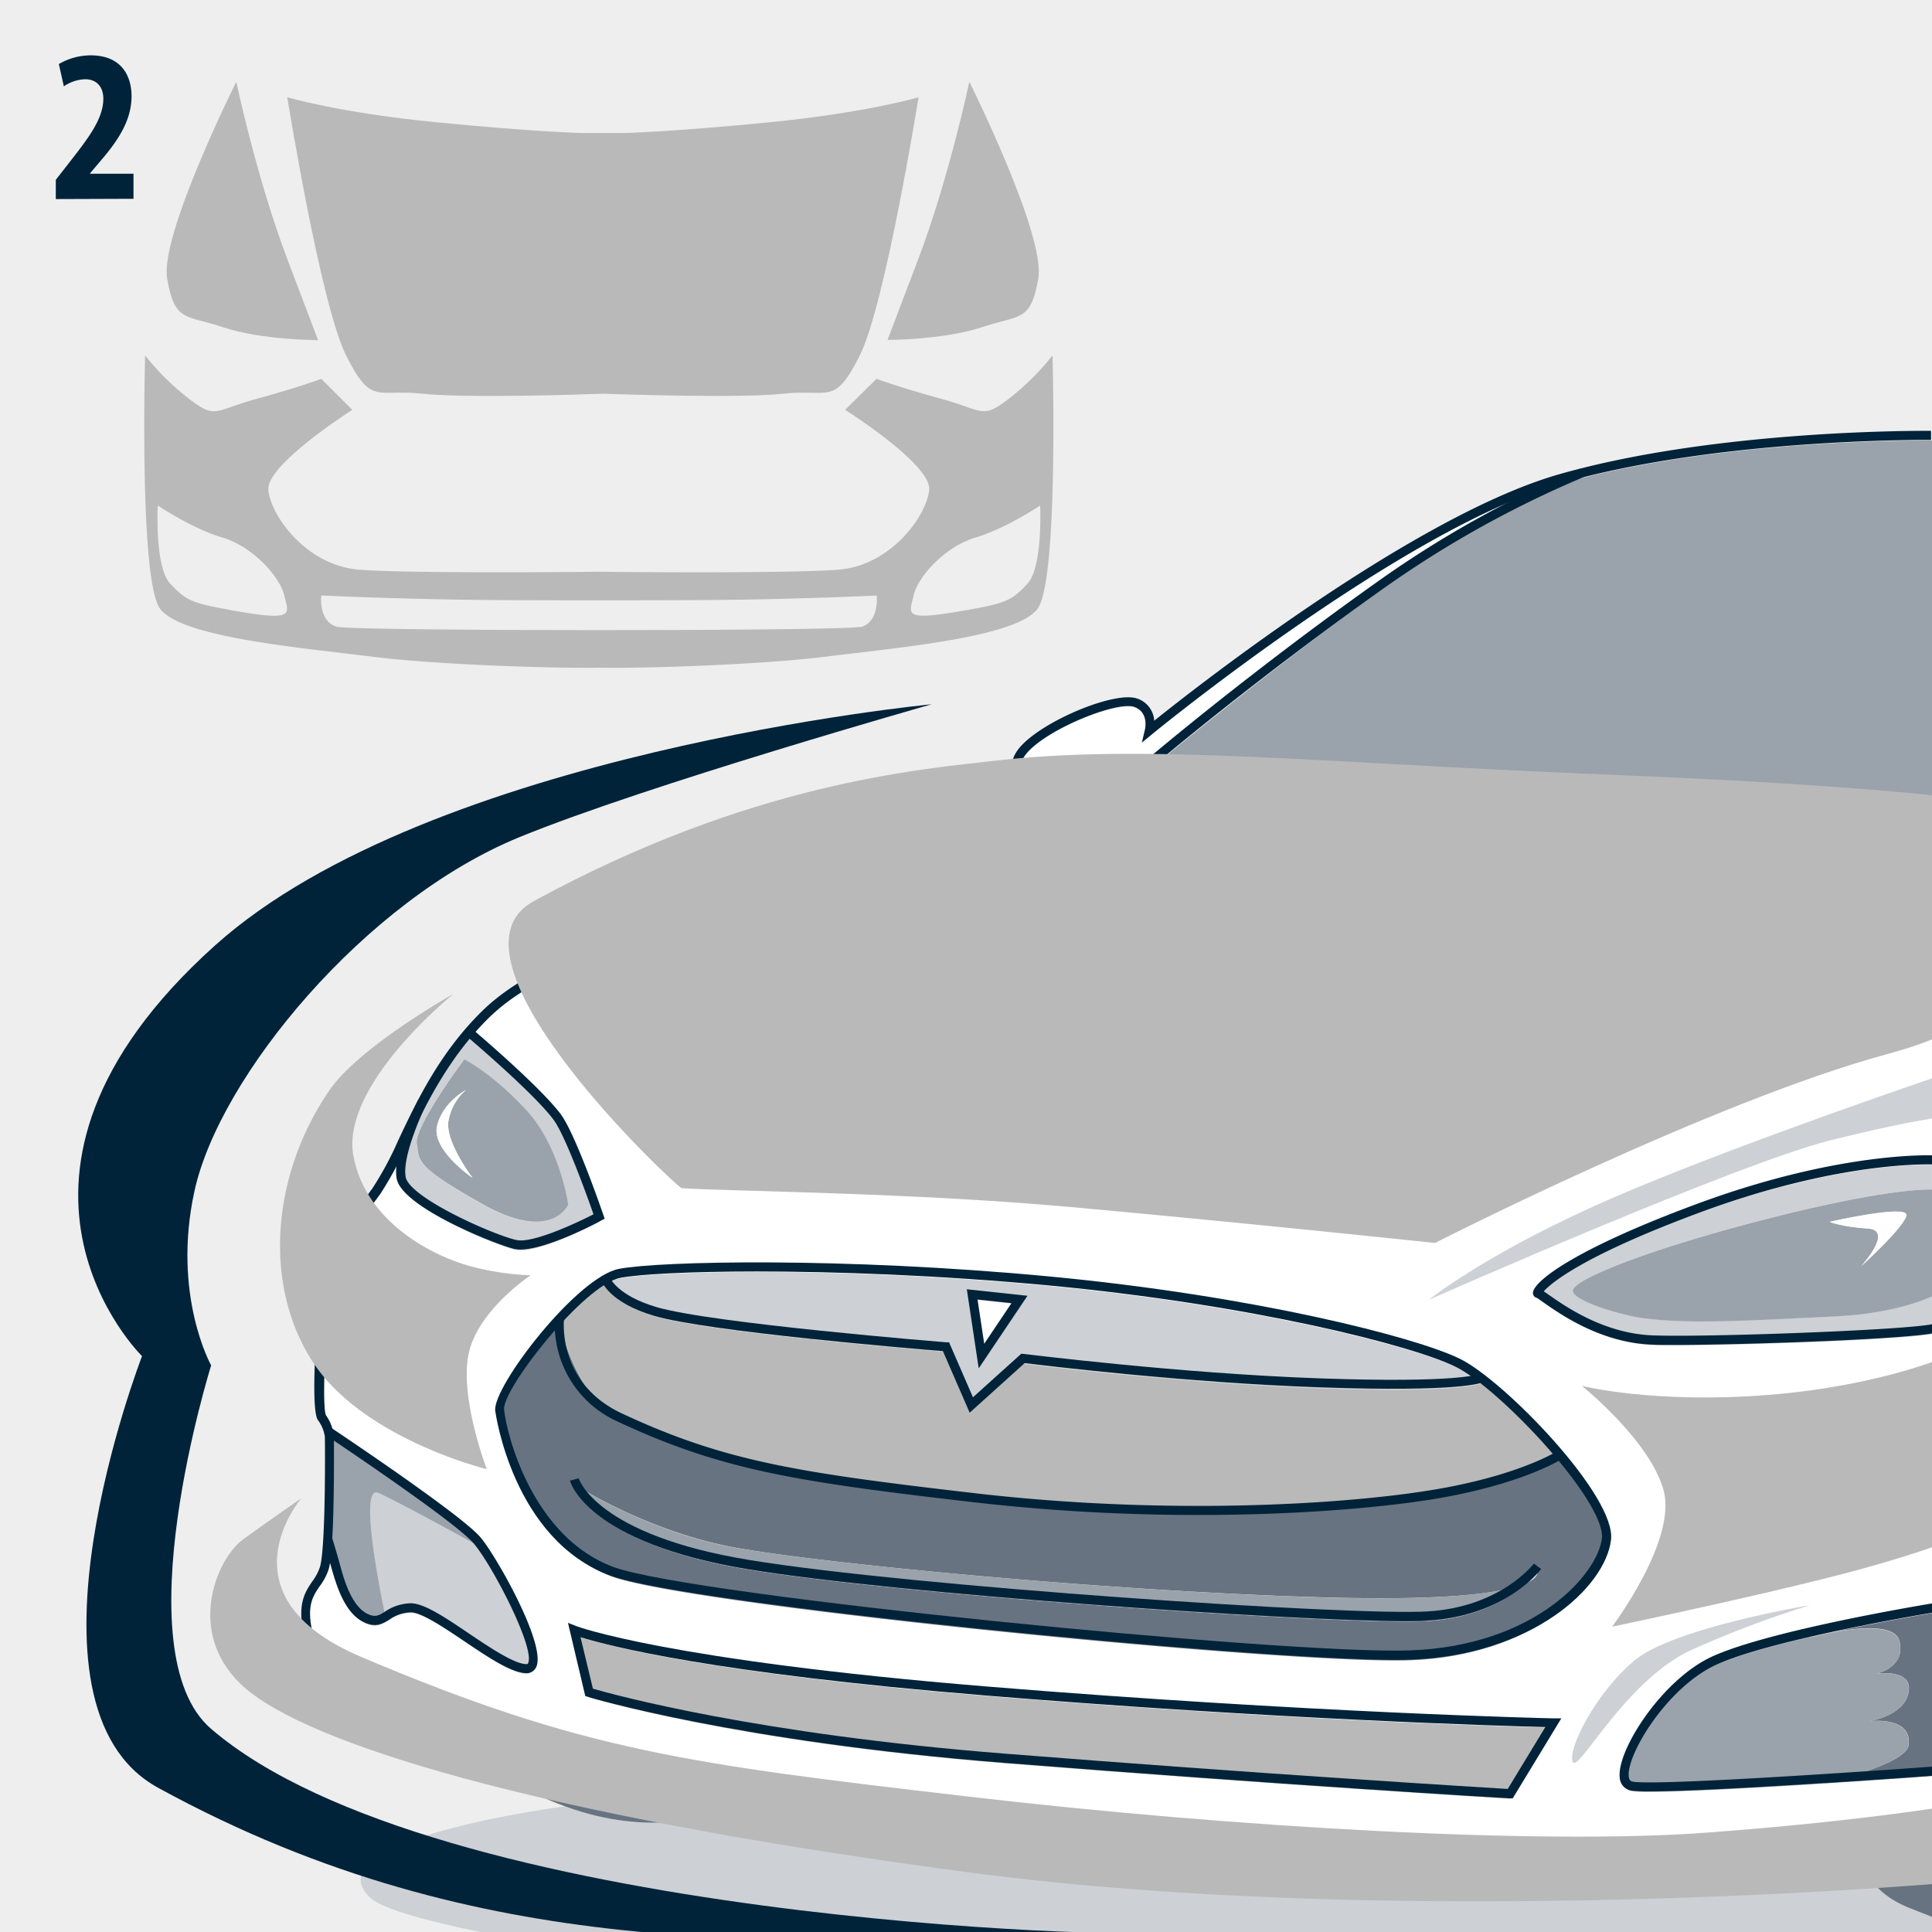 <svg xmlns="http://www.w3.org/2000/svg" xmlns:xlink="http://www.w3.org/1999/xlink" viewBox="0 0 425.2 425.2"><rect x="0" y="0" width="425.2" height="425.2" fill="#333333" stroke="none"/><defs><style>.cls-1{fill:none;}.cls-2{isolation:isolate;}.cls-3{clip-path:url(#clip-path);}.cls-4{fill:#cdd0d5;}.cls-5{clip-path:url(#clip-path-2);}.cls-6{fill:#eee;}.cls-7{fill:#687381;}.cls-8{fill:#fff;}.cls-9{fill:#9aa2ab;}.cls-10{fill:#b9b9b9;}.cls-11{fill:#002339;}.cls-12{mix-blend-mode:multiply;}.cls-13{clip-path:url(#clip-path-4);}.cls-14{clip-path:url(#clip-path-6);}.cls-15{clip-path:url(#clip-path-7);}.cls-16{clip-path:url(#clip-path-8);}</style><clipPath id="clip-path"><rect class="cls-1" x="-445.2" width="425.2" height="425.2"/></clipPath><clipPath id="clip-path-2"><rect class="cls-1" width="425.2" height="425.2"/></clipPath><clipPath id="clip-path-4"><rect class="cls-1" y="-452.08" width="425.2" height="425.2"/></clipPath><clipPath id="clip-path-6"><rect class="cls-1" x="-445.2" y="445.2" width="425.2" height="425.2"/></clipPath><clipPath id="clip-path-7"><rect class="cls-1" y="445.2" width="425.2" height="425.2"/></clipPath><clipPath id="clip-path-8"><rect class="cls-1" x="445.2" y="445.2" width="425.2" height="425.2"/></clipPath></defs><title>2</title><g class="cls-2"><g id="_1" data-name="1"><g class="cls-3"><path class="cls-4" d="M4.8,367.19c38,15.31-45.4,24.48-237.4,22-114.32-1.49-176.64-9.84-176.64-22s84.42-41.5,198.72-44.26C4.8,317.71-6.46,362.65,4.8,367.19Z"/></g></g><g id="_2" data-name="2"><g class="cls-5"><rect class="cls-6" width="425.2" height="425.2"/><g class="cls-5"><g id="_Группа_" data-name="&lt;Группа&gt;"><path class="cls-4" d="M425.2,421.88V451c-9.89.68-25.31,1.2-49.32,1.2-70.27,0-281.08-21.75-294.45-34.58s42.93-20.08,42.93-20.08c19,7,32.63,1.67,32.63,1.67s90.9,14.22,155.32,16.17S412.12,414,412.12,414s1.8,3.35,8,5.86Z"/><path class="cls-7" d="M425.2,407.31v14.57l-5.06-2c-6.21-2.51-8-5.86-8-5.86s-35.41,3.35-99.83,1.39S157,399.22,157,399.22s-13.66,5.3-32.63-1.67-23.27-16.31-23.27-16.31c9.5,2.8,21.46,5.89,36.37,9.61,49.08,12.27,143.61,17.85,196,18.4C371.28,409.66,407.77,408.17,425.2,407.31Z"/><path class="cls-8" d="M183.44,194.74a113.43,113.43,0,0,0-36.22,17.46c-17.29,12.83-7.06,19.34-7.06,19.34s7.62-14.69,19.33-23.24A128.53,128.53,0,0,1,183.44,194.74ZM314.55,286c1.38-.6,67.78-29.87,88.09-35,11-2.77,18.23-4.16,22.55-4.86v10.26c-4.17-.09-23.1.17-51.36,10.63-32.17,11.9-36.31,18.77-35.35,18.77s11.18,9.67,25.12,10.23c10.42.41,53.87-1,61.59-2.44V355c-2.79.47-11.89,2-21.73,4.15l-.13,0c-2.4.44-4.28.91-4.86,1.07l-.19,0c-8.18,1.89-16.22,4.07-21,6.27-12.83,5.86-24.26,26.49-18.13,27.61,3.46.62,24.33-.51,41.85-1.63,11.34-.74,21.28-1.44,24.2-1.66v16.41c-17.42.86-53.92,2.34-91.71,1.94-52.42-.56-147-6.13-196-18.4-14.91-3.73-26.87-6.82-36.37-9.61C79.33,374.84,70.44,370,68.31,362.41,65.24,351.53,70,351,71.37,346.23a35.66,35.66,0,0,0,.75-6.31s.93,3,2,6.87,3,9.11,6.69,10.6c1.87.75,2.94.18,4.21-.6A9.64,9.64,0,0,1,90.33,355c5.21-.18,19.52,13.21,25.46,13.38S109.3,345.12,105,340.1h0c-1.28-1.51-4.74-4.26-8.93-7.37-9.84-7.29-23.8-16.59-23.8-16.59a8,8,0,0,0-1.46-3.08c-1.39-1.67,0-28.72,2.23-34.86s4.18-7.25,9.76-14.95c3.09-4.27,5.84-11.48,10-19.37-.79,1.68-5.4,11.61-4.54,16.47.93,5.32,20.26,13.57,25.1,14.69s18.4-6.13,18.4-6.13-6.06-17.68-9.26-21.94c-4.6-6.13-19.41-18.65-19.41-18.65,1.06-1.24,2.19-2.47,3.38-3.66,13.66-13.66,39.32-18.4,72.22-29.84s56.33-19,56.33-19h-3.9c-3.9,0-10.88-4.46-5.58-10s20.08-11.43,24.26-10,3.07,6.13,3.07,6.13,55.21-45.45,90.63-55.49q1.2-.35,2.44-.67a160.91,160.91,0,0,0-27.54,14.05c-29.62,19.45-74.17,56.14-76.77,59.48s103.73,8.92,145.74,9.3c19.13.17,30.78.18,37.8.16v48.58c-11,3.75-46.11,15.93-69.4,25.92C328.63,274.92,315.22,285.45,314.55,286Zm58,77a221.09,221.09,0,0,1,25.75-9.67s-30,4.93-38.58,12.14S345,384.9,346.13,387.69,357.84,369.47,372.53,363Zm-19-23.06c.5-4.08-4.12-11.38-10.23-18.6A120.86,120.86,0,0,0,326,304.44a32.4,32.4,0,0,0-5.16-3.38c-9.48-4.65-44.81-13.75-90.17-18s-85.51-3.35-94.25-1.67a10.82,10.82,0,0,0-3.15,1.26c-3.07,1.74-6.7,5-10.16,8.71-7.06,7.57-13.44,17.14-13.14,20.14.5,5,6,28.63,24.77,35.51,17.49,6.4,148.35,19.33,175.5,18.4S352.45,349,353.57,339.91Zm-21.19,56,9.48-15.62s-53-1.12-124.64-7S126.4,359.9,126.4,359.9l3.26,13.66s31.79,9.76,91.46,14.5S332.37,395.87,332.37,395.87Z"/><path class="cls-7" d="M425.2,355v35.88c-2.92.22-12.86.93-24.2,1.66h0s18.52-4.06,19.06-8.49c.75-6.11-7.56-5.38-8.8-5.23,1.15-.19,8.22-1.54,8.85-6.76.55-4.58-6.35-3.83-7.07-3.74.69-.17,6.35-1.64,5-7.14-.91-3.81-9-3-14.6-2C413.31,357.05,422.41,355.49,425.2,355Z"/><path class="cls-4" d="M425.2,285.33v8.27C417.48,295,374,296.45,363.6,296c-13.94-.56-24.17-10.23-25.12-10.23s3.18-6.87,35.35-18.77c28.26-10.46,47.19-10.72,51.36-10.63v5.38c-2.71,0-12.14.38-34.45,6-27.33,6.87-45,13.94-44.62,16.35s11.47,5.47,15.62,6c10.43,1.33,22.61.52,42-.41C414.08,289.23,421,287.15,425.2,285.33Z"/><path class="cls-9" d="M409.56,278.73c.57-.52,9.83-9,10-11.32s-16.92,1.49-16.92,1.49,2.6,1.12,8.45,1.48C416.73,270.74,410.06,278.16,409.56,278.73Zm15.64-16.94v23.55c-4.21,1.82-11.12,3.89-21.44,4.38-19.41.94-31.59,1.74-42,.41-4.15-.52-15.24-3.57-15.62-6s17.29-9.48,44.62-16.35C413.06,262.17,422.49,261.75,425.2,261.79Z"/><path class="cls-4" d="M425.2,237.33v8.82c-4.33.7-11.56,2.1-22.55,4.86-20.31,5.11-86.71,34.38-88.09,35,.67-.55,14.08-11.08,41.25-22.74C379.09,253.26,414.24,241.08,425.2,237.33Z"/><path class="cls-9" d="M425.2,96.95v91.81c-7,0-18.67,0-37.8-.16-42-.38-148.35-6-145.74-9.3s47.15-40,76.77-59.48A160.91,160.91,0,0,1,346,105.76c35-9.35,79-8.81,79-8.81Z"/><path class="cls-9" d="M413,368.34c.73-.09,7.62-.85,7.07,3.74-.62,5.22-7.7,6.57-8.85,6.76,1.24-.15,9.55-.88,8.8,5.23-.55,4.43-19.06,8.49-19.06,8.49h0c-17.52,1.12-38.39,2.25-41.85,1.63-6.13-1.12,5.3-21.75,18.13-27.61,4.8-2.2,12.84-4.38,21-6.27l.19,0c1.62-.37,3.25-.73,4.86-1.07l.13,0c5.55-1,13.69-1.78,14.6,2C419.37,366.7,413.72,368.17,413,368.34Z"/><path class="cls-8" d="M402.64,268.9s17.1-3.9,16.92-1.49-9.44,10.8-10,11.32c.5-.57,7.17-8,1.54-8.34C405.24,270,402.64,268.9,402.64,268.9Z"/><path class="cls-4" d="M398.28,353.29A221.09,221.09,0,0,0,372.53,363c-14.69,6.5-25.29,27.52-26.4,24.73s5-15.06,13.57-22.26S398.28,353.29,398.28,353.29Z"/><path class="cls-7" d="M343.34,321.31c6.11,7.23,10.73,14.52,10.23,18.6-1.12,9.11-16.17,24.54-43.31,25.48s-158-12-175.5-18.4C116,340.1,110.49,316.49,110,311.47c-.3-3,6.08-12.57,13.14-20.14,0,0,3.75,16.81,13.34,20.68,23.06,9.29,41.95,13.45,82.29,18.09s80.56,2.89,102.54-2.6C337,323.58,343.34,321.31,343.34,321.31Zm-7.43,27.1c2.94-1.33,2.45-2.54,2.45-2.54a18.74,18.74,0,0,1-2.45,2.54c-4,1.83-14.59,3.86-41.83,3.21-47-1.12-112.48-7.43-132.17-11s-35.51-13.94-35.51-13.94,3.35,13,38.48,18.77,132.73,12.38,149.46,11.3C325.56,356.07,332.53,351.41,335.91,348.41Z"/><path class="cls-10" d="M341.85,380.25l-9.48,15.62s-51.59-3.07-111.26-7.81-91.46-14.5-91.46-14.5L126.4,359.9s19.15,7.53,90.81,13.38S341.85,380.25,341.85,380.25Z"/><path class="cls-10" d="M343.34,321.31s-6.32,2.28-22,6.19c-22,5.49-62.21,7.25-102.54,2.6s-59.24-8.8-82.29-18.09c-9.59-3.87-13.34-20.68-13.34-20.68,3.46-3.73,7.09-7,10.16-8.71h0s1.46,4.31,10.83,7.09c12.37,3.69,64.07,7.81,64.07,7.81l5.58,12.83,11.33-10.22s33.65,4.27,65.44,5.39S326,304.44,326,304.44A120.86,120.86,0,0,1,343.34,321.31Z"/><path class="cls-9" d="M335.91,348.41c-3.38,3-10.35,7.66-21.57,8.38-16.73,1.08-114.33-5.53-149.46-11.3s-38.48-18.77-38.48-18.77,15.81,10.41,35.51,13.94,85.14,9.85,132.17,11C321.32,352.27,331.86,350.24,335.91,348.41Z"/><path class="cls-4" d="M320.85,301.06a32.4,32.4,0,0,1,5.16,3.38s-3.68,2.2-35.47,1.08-65.44-5.39-65.44-5.39l-11.33,10.22-5.58-12.83s-51.7-4.12-64.07-7.81c-9.37-2.79-10.83-7.09-10.83-7.09h0a10.82,10.82,0,0,1,3.15-1.26c8.74-1.67,48.9-2.6,94.25,1.67S311.37,296.41,320.85,301.06ZM216,299.58l8.37-12.46L214,286Z"/><polygon class="cls-8" points="224.37 287.12 216.01 299.58 213.95 286 224.37 287.12"/><path class="cls-4" d="M183.44,194.74a128.53,128.53,0,0,0-23.95,13.55c-11.71,8.56-19.33,23.24-19.33,23.24s-10.23-6.51,7.06-19.34A113.43,113.43,0,0,1,183.44,194.74Z"/><path class="cls-4" d="M122.54,247c3.2,4.26,9.26,21.94,9.26,21.94s-13.57,7.25-18.4,6.13-24.17-9.37-25.1-14.69c-.86-4.86,3.75-14.79,4.54-16.47a.38.38,0,0,1,.07-.13.77.77,0,0,1,.06-.11,83,83,0,0,1,10.17-15.31S117.94,240.83,122.54,247ZM125,265.09s-1.81-12.83-9.34-20.91-13.53-11-13.53-11-11.12,14.79-10.45,18.58-.56,4.84,14.63,13.35S125,265.09,125,265.09Z"/><path class="cls-9" d="M102.55,239.88c-.58.31-5.19,3-6.36,7.92-1.26,5.3,7.81,11.43,7.81,11.43s-6.1-8.05-5.3-12.55A11.77,11.77,0,0,1,102.55,239.88Zm13.16,4.29c7.53,8.09,9.34,20.91,9.34,20.91s-3.48,8.5-18.68,0-14-9.57-14.63-13.35,10.45-18.58,10.45-18.58S108.18,236.09,115.71,244.18Z"/><path class="cls-4" d="M105,340.1c4.27,5,16.73,28.44,10.77,28.25S95.54,354.79,90.33,355a9.64,9.64,0,0,0-5.28,1.82s-6.8-30.44-1.78-28.21S104.5,339.81,105,340.09Z"/><path class="cls-9" d="M96.08,332.72c4.19,3.11,7.65,5.87,8.93,7.37-.51-.28-16.8-9.31-21.74-11.51s1.78,28.21,1.78,28.21c-1.26.78-2.33,1.35-4.21.6-3.71-1.48-5.58-6.69-6.69-10.6s-2-6.87-2-6.87c.52-8.81.37-22.69.37-22.69a8.34,8.34,0,0,0-.21-1.1S86.24,325.42,96.08,332.72Z"/><path class="cls-8" d="M102.55,239.88a11.77,11.77,0,0,0-3.85,6.8c-.8,4.5,5.3,12.55,5.3,12.55s-9.07-6.13-7.81-11.43C97.36,242.84,102,240.19,102.55,239.88Z"/></g></g><path class="cls-11" d="M418.63,188.64c-7.11,0-17.14,0-31.24-.17-20.05-.18-56.14-1.59-87.77-3.42-57.5-3.34-58.48-5.37-58.9-6.23a1.19,1.19,0,0,1,.14-1.25c2.75-3.53,31.47-27.66,61.92-49.28a232.73,232.73,0,0,1,45-25.15l.72,1.87a230.7,230.7,0,0,0-44.6,24.92C274,151.19,248.05,173,243.13,178c10.07,3,100.82,8,144.28,8.43,41.36.37,47.83,0,47.89,0l.12,2C435.26,188.49,432.49,188.64,418.63,188.64Z"/><path class="cls-11" d="M346.38,409.21q-6.41,0-12.9-.07c-51.44-.55-146.16-5.91-196.26-18.43-49.14-12.28-66.62-17.61-69.87-29.14-2.29-8.12-.34-11,1.38-13.53a11.18,11.18,0,0,0,1.69-3.19c1.07-3.63,1.17-20.29,1.08-28.65A8,8,0,0,0,70,312.58c-2-2.36,0-30.26,2.06-35.84,1.63-4.47,3.12-6.37,5.82-9.83,1.08-1.38,2.43-3.11,4.07-5.36A72,72,0,0,0,87.63,251c4-8.49,9-19.06,18.17-28.18,10.3-10.3,27.21-15.59,48.62-22.28,7.61-2.38,15.48-4.84,24-7.79,23.45-8.15,42.25-14.37,51-17.23-2.53-.59-5.29-2.34-6.31-4.73-.67-1.55-.9-4,1.76-6.78,5.43-5.72,20.56-11.88,25.3-10.3a5.5,5.5,0,0,1,3.86,4.9c9.69-7.77,57.57-45.29,89.25-54.27,35.15-10,81.25-9.52,81.71-9.52l0,2c-.46,0-46.28-.44-81.14,9.44s-89.71,54.85-90.26,55.3l-2.29,1.88.68-2.88c.09-.39.79-3.89-2.41-5-3.64-1.22-18.13,4.43-23.22,9.78-1.53,1.61-2,3.17-1.37,4.62.92,2.14,4,3.73,6.22,3.73h10.28l-6.07,2c-.23.08-23.79,7.66-56.31,19-8.53,3-16.42,5.43-24,7.81-21.15,6.61-37.85,11.83-47.8,21.79-8.88,8.88-13.81,19.28-17.78,27.63a73,73,0,0,1-5.82,10.84c-1.66,2.29-3,4-4.11,5.42-2.66,3.4-4,5.1-5.51,9.28-2.25,6.19-3.39,31.79-2.35,34A9.84,9.84,0,0,1,73.48,316c0,1.1.27,24.56-1.15,29.39a13,13,0,0,1-2,3.75c-1.62,2.39-3.15,4.65-1.11,11.87,2.95,10.46,21.11,15.91,68.43,27.74,49.94,12.48,144.45,17.83,195.8,18.37,51.79.55,101.77-2.48,102.26-2.51l.12,2C435.43,406.65,393.33,409.21,346.38,409.21Z"/><path class="cls-11" d="M368.28,296c-2,0-3.59,0-4.72-.07-11.28-.45-20.09-6.64-23.85-9.28-.59-.41-1.19-.84-1.42-1a1.1,1.1,0,0,1-.9-.9c-.43-2.43,8.82-9.71,36.1-19.8,32-11.83,52.45-10.67,52.65-10.66l-.13,2c-.2,0-20.27-1.14-51.83,10.54-26.05,9.64-32.88,15.64-34.43,17.37l1.12.77c3.62,2.54,12.09,8.49,22.78,8.92,12,.48,58.21-1.24,62.09-2.59l.66,1.89C422.23,294.67,383.87,296,368.28,296Zm-29.8-10.29h0Z"/><path class="cls-11" d="M114.52,275a6.07,6.07,0,0,1-1.36-.14c-3.78-.87-24.75-9.14-25.86-15.49-1-5.58,4.51-16.86,4.75-17.34l1.8.88c-.05.11-5.44,11.17-4.57,16.11.79,4.54,19.07,12.67,24.34,13.88,3.44.8,12.77-3.49,17-5.65-1.22-3.5-6.14-17.28-8.82-20.85-4.48-6-19.11-18.36-19.26-18.48l1.29-1.53c.61.51,14.95,12.66,19.57,18.81,3.25,4.33,9.15,21.48,9.4,22.21l.28.8-.75.4C131,269.37,120.17,275,114.52,275Z"/><path class="cls-11" d="M115.87,368.24h-.1c-3.29-.1-8.33-3.5-13.67-7.09-4.44-3-9.52-6.38-11.73-6.3a8.43,8.43,0,0,0-4.6,1.56c-1.41.87-2.86,1.76-5.29.79-4.07-1.63-6-6.87-7.28-11.25-1.1-3.85-2-6.81-2-6.84l1.91-.6s.94,3,2,6.89c1,3.64,2.8,8.62,6.1,9.94,1.5.6,2.21.16,3.5-.63a10.37,10.37,0,0,1,5.57-1.85c2.89-.1,7.55,3,12.92,6.64,4.64,3.12,9.9,6.66,12.61,6.75.32,0,.35-.08.41-.19,1.6-3.33-7.87-21.59-12-26.42-.76-.89-2.89-2.86-8.78-7.23-9.71-7.2-23.62-16.47-23.76-16.56l1.11-1.67c.14.09,14.1,9.39,23.84,16.62,4.92,3.65,7.9,6.11,9.11,7.54C108.94,342,120.39,362,118,366.92A2.28,2.28,0,0,1,115.87,368.24Z"/><path class="cls-11" d="M307.14,365.31c-32.83,0-155.85-12.33-172.72-18.51-21.63-7.92-25.4-36.06-25.43-36.35-.54-5.35,18-29.43,27.26-31.2,8.86-1.7,49.13-2.62,94.53,1.66,45.2,4.26,80.73,13.34,90.51,18.13s34.45,30.25,33.27,39.87c-1.28,10.45-17.38,25.42-44.27,26.35C309.36,365.3,308.3,365.31,307.14,365.31ZM166.58,279.83c-15,0-25.88.61-30,1.39-8.16,1.56-26.09,24.55-25.64,29,.57,5.67,6.34,28.15,24.13,34.67h0c17.37,6.36,148.06,19.26,175.11,18.34,27.58-.94,41.39-16.74,42.36-24.59,1-8-22.37-33-32.17-37.83-9.64-4.73-44.86-13.7-89.81-17.93C206.45,280.63,183.79,279.83,166.58,279.83Z"/><path class="cls-11" d="M263.77,333.42a432.36,432.36,0,0,1-49.09-2.76c-39.93-4.6-55.93-7.16-78.64-17.75a23.42,23.42,0,0,1-13.91-22.82l2,.22c-.06.58-1.38,14.18,12.77,20.78,22.44,10.47,38.33,13,78,17.58,41,4.73,79.36,2.6,99.73-.66,19.43-3.11,28.06-8.61,28.15-8.67l1.09,1.68c-.36.23-9.08,5.79-28.92,9C303,331.9,284.94,333.42,263.77,333.42Z"/><path class="cls-11" d="M213.41,310.91l-5.89-13.55c-6.08-.49-51.92-4.3-63.68-7.8-9.74-2.9-11.42-7.54-11.49-7.73l1.89-.64s1.54,3.89,10.17,6.46c12.13,3.61,63.35,7.73,63.86,7.77l.6,0,5.26,12.1,10.65-9.6.46.06c.34,0,34,4.28,65.35,5.38,30.27,1.06,34.79-.89,35-1l1,1.74c-.4.24-4.83,2.32-36,1.23-29.48-1-60.93-4.83-65.07-5.34Z"/><path class="cls-11" d="M215.4,301.15l-2.62-17.4,13.35,1.43ZM215.14,286l1.47,9.74,6-8.94Z"/><path class="cls-11" d="M309.65,356.79c-25.4,0-112-6-144.93-11.42-35.37-5.8-39.14-19-39.29-19.51l1.94-.5-1,.25,1-.26c0,.12,3.84,12.5,37.68,18,35.36,5.8,132.92,12.34,149.24,11.29,16.08-1,23.21-10.43,23.28-10.52l1.61,1.19c-.31.42-7.76,10.24-24.76,11.33C313.23,356.75,311.62,356.79,309.65,356.79Z"/><path class="cls-11" d="M332.92,395.79l-.6,0c-.52,0-52.28-3.12-111.28-7.81s-91.36-14.44-91.68-14.54l-.55-.17L125,357.16l1.78.7c.19.08,20,7.55,90.53,13.32,70.82,5.79,124.05,7,124.58,7l1.73,0ZM130.49,371.65c4.46,1.29,36,10,90.7,14.3,55.55,4.41,104.68,7.41,110.64,7.77l8.27-13.62c-9.71-.25-59.24-1.72-123-6.93-60.21-4.92-83.25-10.95-89.34-12.85Z"/><path class="cls-11" d="M363.06,394.25a28.44,28.44,0,0,1-4.1-.19,3,3,0,0,1-2.48-2.82c-.74-5.89,9.25-21.6,20.37-26.68,12.8-5.84,47.58-11.55,49.05-11.79l.32,2c-.36.06-36,5.9-48.54,11.63-10.89,5-19.8,19.93-19.22,24.61.11.85.47,1,.86,1.1,4.75.87,45.69-1.82,66.67-3.36l.15,2C423.94,390.89,378,394.25,363.06,394.25Z"/><rect class="cls-1" x="-51.1" y="25" width="474.26" height="474.26"/><path class="cls-10" d="M231.64,78.22A56.31,56.31,0,0,1,222,87.77c-5.91,4.55-5.46,2.58-14.86,0s-14.23-4.4-14.23-4.4L186,90.2s19,12,18.5,17.59-8.34,16.68-20,17.59c-10.78.84-46.9.52-52.37.46h-.7c-5.47.05-41.59.38-52.37-.46-11.68-.91-19.56-12-20-17.59S77.55,90.2,77.55,90.2l-6.84-6.82s-4.83,1.82-14.23,4.4-8.95,4.55-14.86,0a56.31,56.31,0,0,1-9.68-9.55S30.55,127.8,35.25,134s29.66,8.42,47.12,10.58c13.34,1.65,38.26,2.54,49.42,2.37,11.16.18,36.08-.72,49.42-2.37,17.46-2.16,42.42-4.36,47.12-10.58S231.64,78.22,231.64,78.22Zm-181.08,56c-8.53-1.52-9.7-2.16-13.12-5.8s-2.73-17.17-2.73-17.17,7.62,5.12,14.21,7.05,12.62,8.48,13.65,12.77S65,136.82,50.56,134.24Zm139,3.71c-3.49,1-112,1-115.45,0-4.09-1.21-3.42-6.87-3.4-6.87s17.06.8,36.91,1c11,.08,37.43.08,48.42,0,19.86-.15,36.9-1,36.91-1S193.61,136.75,189.51,138Zm36.62-9.51c-3.41,3.64-4.58,4.28-13.12,5.8-14.48,2.58-13,1.14-12-3.15s7.05-10.83,13.65-12.77,14.21-7.05,14.21-7.05S229.54,124.81,226.13,128.45Z"/><path class="cls-10" d="M169.54,26.89c-21.37,2.12-32.06,2.38-32.06,2.38h-9.56S117.23,29,95.85,26.89,63.23,21.4,63.23,21.4,70.54,67,76.17,78.22s6.75,7.3,16.87,8.43c9.13,1,34.71.2,39.66,0,4.95.17,30.53,1,39.66,0,10.12-1.12,11.25,2.81,16.87-8.43S202.16,21.4,202.16,21.4,190.92,24.77,169.54,26.89Z"/><path class="cls-10" d="M52,18s4.5,21.31,11.25,39.06L70,74.86s-12.37,0-20.81-2.81S38.48,70.92,36.79,61.36,52,18,52,18Z"/><path class="cls-10" d="M213.33,18s-4.5,21.31-11.25,39.06l-6.75,17.75s12.37,0,20.81-2.81,10.69-1.12,12.37-10.69S213.33,18,213.33,18Z"/><path class="cls-11" d="M253.8,425.2C251.13,426.7,96,423,46.47,380.5c-19.73-16.93,0-80,0-80S37.8,285,42.8,262.13c5.52-25.27,37.56-64,71.5-77.88,28.08-11.5,90.75-29.25,90.75-29.25S94.75,165.5,47.33,208.07c-56.59,50.81-16.07,90.39-16.07,90.39s-29.76,76.8,3.54,95c73,40,136.5,31.7,184.5,35C223.32,428.78,253.8,425.2,253.8,425.2Z"/><g class="cls-12"><path class="cls-10" d="M219.8,167.33c-17.68,2-54.67,5-102.33,31-22.66,12.36,31.59,63.11,32.58,63.17,12.25.75,50.51.94,86.75,4.25,41,3.75,79,7.81,79,7.81s61.1-31.14,99.5-41.56c27.27-7.4,18.5-14.33,18.5-14.33L439.47,177s-14.27-3.67-89-6.67C292.86,168,252.27,163.65,219.8,167.33Z"/></g><g class="cls-12"><path class="cls-10" d="M99.8,218.75s-25,20.08-22,35.75,19.67,22.83,27,24.5a60,60,0,0,0,12,1.67s-11.67,7.67-13.67,17.33,4,25.33,4,25.33S79.8,316.67,68.8,299.67s-9-41.17,3.67-59.67C79.1,230.31,99.8,218.75,99.8,218.75Z"/></g><g class="cls-12"><path class="cls-10" d="M348.13,305s15,12,18,23-11.33,30-11.33,30,40-8.33,58.33-13.67,18.33-6.67,18.33-6.67L429.8,298s-15.33,7-40.67,9S348.13,305,348.13,305Z"/></g><g class="cls-12"><path class="cls-10" d="M66.3,329.75s-18.43,21.48,13.13,34.88c48.88,20.75,72.5,23.63,133.18,30.71,60,7,126.87,10.67,162.87,8S431.8,397,431.8,397l-2.67,17.33S310.14,425,212.6,412,67.8,383.33,54.13,371.67s-6.58-28.58-.58-32.92S66.3,329.75,66.3,329.75Z"/></g></g><g class="cls-13"><g class="cls-13"><g id="_Группа_2" data-name="&lt;Группа&gt;"><path class="cls-4" d="M425.2-30.2V-1.09C415.3-.4,399.89.12,375.87.12,305.6.12,94.8-21.63,81.42-34.46s42.93-20.08,42.93-20.08c19,7,32.63,1.67,32.63,1.67s90.9,14.22,155.32,16.17,99.83-1.39,99.83-1.39,1.8,3.35,8,5.86Z"/></g></g><rect class="cls-1" x="-51.1" y="-427.07" width="474.26" height="474.26"/></g></g><g id="_5" data-name="5"><g class="cls-14"><g id="_Группа_3" data-name="&lt;Группа&gt;"><path class="cls-8" d="M-319.25,951.2s30.37,29.37,54.81,30.37,40.18,1.94,140-30.37S-15.73,915,13.64,867,19.51,764.23-3,768.16s-197.67,78.3-218.28,89.05C-246.11,870.14-319.25,951.2-319.25,951.2ZM27.21,1070.8c-19.27,12.34-49.58,29.25-86.06,41-57.39,18.5-116.48,36.71-147.79,57.51-14,9.28-25.85,35.36-34.66,61.44a561.71,561.71,0,0,0-17.27,64.62s203.66-67.08,251.65-88.64S49.83,1055,49.83,1055A272.75,272.75,0,0,1,27.21,1070.8Zm-386.75,279.84c-33-3.88-897.45-3.88-930.47,0s-103.56,19.62-91.81,32.31,291.77,33.31,414.13,32.31,199.25-.65,285.84,0c122.36,1,402.38-19.56,414.13-32.31S-326.47,1354.58-359.54,1350.64Zm-68.14-353.39c-91.75-22.91-354.92-24.79-397.15-25-34.31.12-305.87,1.59-399.32,25a175.17,175.17,0,0,0-48.23,20.44c-36.83,22.32-65.14,55.8-83.88,84.41-16.86,25.67-26,47.4-26.49,53.75-1.47,16.15,17.62,70.49,102.8,104.27,80.65,32,419.88,35,455.66,35.19,49.28-.35,373.77-4,452.43-35.19,85.18-33.78,104.27-88.11,102.8-104.27-.59-6.23-9.4-27.43-25.73-52.57-16.86-26-41.77-56.27-73.84-78.54C-386.21,1012.53-405.95,1002.72-427.68,997.26ZM-1693,1070.8c-14.39-9.22-22.62-15.8-22.62-15.8s8.81,130.23,56.8,151.73,251.59,88.64,251.59,88.64a561.71,561.71,0,0,0-17.27-64.62c-8.81-26.08-20.68-52.16-34.6-61.44-31.31-20.79-90.46-39-147.85-57.51C-1643.4,1100.05-1673.77,1083.08-1693,1070.8Zm135.75,333.48c-79.89-15.51-153.61-38.65-158.84-72.19-3.52-22.56-9.57-61-16-105.85C-1747,1122-1763.52,982.81-1754.3,925.3c13.22-82.24,54.34-202.66,114.55-235.85s158.6-68.14,158.6-68.14-113.08,1.47-116-13.1,51.4-66.2,107.2-66.2c54,0,39.24,33,38.24,35.13l136.28-184.92,1,.7c-43.59,61.38-116.84,191.5-116.84,204.89,0,16.62,70.49,8.81,202.66,6.81,111.61-1.64,684.34-1.64,795.95,0,132.17,2,202.66,9.81,202.66-6.81,0-13.39-73.31-143.74-116.84-205.07l.7-.53,135.93,184.45C-212.46,573-221.74,554-171.28,554c55.8,0,83.3,36.83,82.53,51.69-1.7,33.48-91.7,15.63-91.7,15.63s98.39,35,158.6,68.14S79.49,843.06,92.71,925.3c8.52,52.87-4.88,174.93-18.62,275.26-7.64,55.75-15.39,104.79-19.56,131.52-5.4,34.36-82.71,57.86-164.89,73.31-21.73,4.05-43.76,7.58-65,10.57-73.31,10.34-135.81,14.51-135.81,14.51s-32.31-7.34-85.18-7.34-162.95,15-271.68,17.62c-81.36,1.88-244.25,1.64-325.6,0-108.73-2.23-218.81-17.62-271.68-17.62s-85.18,7.34-85.18,7.34-60.68-4.05-132.64-14C-1507.18,1413-1532.49,1409-1557.28,1404.28Zm155.9-422.7c24.5-1,54.86-30.37,54.86-30.37s-75.42-88.11-97.92-94-195.79-85.18-218.34-89.05-46,50.87-16.62,98.86,38.18,51.87,138,84.18S-1425.82,982.57-1401.38,981.57Z"/></g><path class="cls-11" d="M-823.11,1443.08c-64.12,0-128.83-.5-170.52-1.34-60.59-1.23-122.85-6.67-172.87-11-40.46-3.53-75.41-6.59-98.79-6.59-52.13,0-84.63,7.25-85,7.32l-.14,0h-.15c-.89-.06-89.56-6.05-178.53-21.12-119.84-20.3-183.11-46.58-188.06-78.11l-.64-4.07c-12.5-79.66-50.55-322.06-37.54-403,7.38-45.89,21.85-95.66,39.72-136.56,22-50.4,48.07-85,75.33-100,51.48-28.37,131.74-58.36,153.28-66.23-9.77,0-30.46-.07-51.15-1.12-58-2.94-59.55-10.37-60-12.81-.8-4,2.12-10.3,8.24-17.77,15.71-19.19,56.73-49.63,99.94-49.63,20.21,0,33.3,4.58,38.88,13.62,3.63,5.87,3.29,12.31,2.28,16.9l132.57-179.9,1.61,1.19-136.35,185-1.7-1c.06-.12,5.72-11.72-.11-21.14-5.2-8.4-17.71-12.66-37.17-12.66-42.53,0-82.92,30-98.4,48.9-5.65,6.9-8.5,12.77-7.83,16.11,2,10,71.63,12.85,115,12.29l6-.08-5.69,2c-1,.35-99,35.3-158.45,68.07-26.87,14.81-52.62,49.06-74.46,99.05-17.8,40.75-32.23,90.34-39.58,136.08-13,80.65,25.05,322.82,37.54,402.4l.64,4.07c4.73,30.16,69.19,56.59,186.4,76.45,87.2,14.77,174.13,20.81,178.2,21.09,2.43-.53,34.66-7.33,85.25-7.33,23.47,0,58.45,3.06,99,6.59,50,4.37,112.21,9.8,172.74,11,79.4,1.61,242.35,2,325.6,0,59.76-1.41,118.75-6.5,170.79-11,41.35-3.56,77.07-6.64,100.91-6.64,50.59,0,82.82,6.8,85.25,7.33,4.06-.28,91-6.32,178.2-21.09,117.22-19.86,181.67-46.29,186.4-76.45l.64-4.06c12.49-79.58,50.51-321.76,37.55-402.42C84.4,879.71,70,830.11,52.17,789.36c-21.84-50-47.59-84.24-74.46-99.05-59.45-32.77-157.47-67.72-158.45-68.07l.5-1.93c.65.11,65.6,10.58,85.16-4.95a13.09,13.09,0,0,0,5.37-9.75c.38-5.79-4.21-14.68-11.68-22.66C-109.27,574.54-132,555-172.73,555c-27.5,0-36,5.68-38.29,10.45-2.2,4.58.82,9.46,1.75,10.8l.29.39-1.58,1.22s-.19-.24-.41-.56l-136-184.51,1.61-1.19,131.57,178.54a10.29,10.29,0,0,1,.93-5.55c3.68-7.7,17.17-11.6,40.1-11.6,41.53,0,64.74,20,72.79,28.57s12.64,17.75,12.22,24.16a15.19,15.19,0,0,1-6.12,11.19c-15.82,12.56-58.21,9-77.28,6.68,25.66,9.45,100.79,37.93,149.81,65,27.26,15,53.31,49.61,75.33,100,17.87,40.89,32.35,90.67,39.72,136.56,13,81-25,323.38-37.54,403l-.64,4.06c-4.95,31.53-68.22,57.81-188.06,78.11-89,15.07-177.64,21.06-178.53,21.12h-.15l-.14,0c-.32-.07-32.82-7.32-85-7.32-23.75,0-59.43,3.07-100.74,6.63-52.07,4.49-111.1,9.57-170.92,11C-707.51,1442.67-765.07,1443.08-823.11,1443.08Z"/></g></g><g id="_5-2" data-name="5"><g class="cls-15"><g id="_Группа_4" data-name="&lt;Группа&gt;"><path class="cls-4" d="M-103.9,459.83c-18.62-13.69-82.24-15.74-124.36-7.93s-35.24,84.24-35.24,84.24H-503.87s6.87-76.36-35.24-84.24-105.73-5.76-124.36,7.93-32.31,76.31-32.31,76.31L-794.64,540s56.8-112.55,95.92-115.49c35.36-2.64,594.7-2.64,630.06,0C-29.48,427.46,27.27,540,27.27,540l-98.86-3.88S-85.28,473.46-103.9,459.83Z"/><path class="cls-4" d="M215.18,597.81c0,16.62-70.49,8.81-202.66,6.81-111.61-1.64-684.34-1.64-795.95,0-132.17,2-202.66,9.81-202.66-6.81,0-13.39,73.25-143.56,116.78-204.95,10.69-15,19.62-26,25.2-30,28.37-20.56,15.68-20.56,128.23-33.31,43.94-5,199-18.33,349.57-18.09C-228.9,311.63-95.09,325-55,329.54c112.61,12.75,99.86,12.75,128.29,33.31,5.58,4.05,14.39,14.92,25,29.9C141.87,454.07,215.18,584.42,215.18,597.81ZM-539.12,451.9c42.12,7.87,35.24,84.24,35.24,84.24H-263.5s-6.81-76.36,35.24-84.24,105.73-5.76,124.36,7.93,32.31,76.31,32.31,76.31L27.27,540S-29.48,427.46-68.66,424.53c-35.36-2.64-594.7-2.64-630.06,0C-737.84,427.46-794.64,540-794.64,540l98.86-3.88s13.75-62.68,32.31-76.31S-581.23,444.09-539.12,451.9Z"/><path class="cls-8" d="M-1247.83,1070.8c-14.39-9.22-22.62-15.8-22.62-15.8s8.81,130.23,56.8,151.73,251.59,88.64,251.59,88.64a561.71,561.71,0,0,0-17.27-64.62c-8.81-26.08-20.62-52.16-34.6-61.44-31.37-20.79-90.46-39-147.85-57.51C-1198.2,1100.05-1228.57,1083.08-1247.83,1070.8ZM-936.62,1383c11.75,12.75,291.77,33.31,414.13,32.31s199.25-.65,285.84,0c122.36,1,402.38-19.56,414.13-32.31s-58.74-28.37-91.81-32.31-897.45-3.88-930.47,0S-948.37,1370.26-936.62,1383Zm1323-271.15c-57.39,18.5-116.48,36.71-147.79,57.51-14,9.28-25.85,35.36-34.66,61.44a561.71,561.71,0,0,0-17.27,64.62s203.66-67.08,251.65-88.64S495,1055,495,1055a265.51,265.51,0,0,1-22.62,15.74C453.14,1083.14,422.83,1100.05,386.36,1111.8Zm-51.52,293.59c-21.73,4.05-43.82,7.58-65,10.57-73.31,10.34-135.81,14.51-135.81,14.51s-32.31-7.34-85.18-7.34-162.95,15-271.68,17.62c-81.36,1.88-244.25,1.64-325.6,0-108.73-2.23-218.81-17.62-271.68-17.62s-85.18,7.34-85.18,7.34-60.68-4.05-132.64-14c-24.14-3.41-49.46-7.4-74.19-12.22-79.89-15.45-153.61-38.59-158.84-72.13-3.52-22.56-9.57-61-16-105.85-14.86-104.21-31.43-243.42-22.2-300.93,13.22-82.24,54.34-202.66,114.55-235.85s158.6-68.14,158.6-68.14-113.08,1.47-116-13.1,51.4-66.2,107.2-66.2c54,0,39.24,33,38.24,35.13l136.28-184.92.94.65c-43.53,61.38-116.78,191.56-116.78,204.95,0,16.62,70.49,8.81,202.66,6.81,111.61-1.64,684.34-1.64,795.95,0,132.17,2,202.66,9.81,202.66-6.81,0-13.39-73.31-143.74-116.9-205.07h.06l.7-.53L235,576.67C232.75,573,223.47,554,273.92,554c55.8,0,83.3,36.83,82.53,51.69-1.7,33.48-91.7,15.63-91.7,15.63s98.39,35,158.6,68.14S524.69,843.06,537.91,925.3c8.52,52.87-4.88,174.93-18.62,275.26-7.64,55.75-15.39,104.79-19.56,131.52C494.32,1366.45,417,1389.94,334.84,1405.39ZM180.76,981.57c24.5,1,40.18,1.94,140-30.37S429.47,915,458.84,867s5.87-102.8-16.68-98.86-197.67,78.3-218.28,89.05c-24.79,12.92-97.92,94-97.92,94S156.32,980.57,180.76,981.57ZM76.55,1024.69c-17.56-12.16-37.3-22-59-27.43-91.75-22.91-354.92-24.79-397.15-25-34.31.12-305.87,1.59-399.32,25a175.17,175.17,0,0,0-48.23,20.44c-36.83,22.32-65.14,55.8-83.88,84.41-16.8,25.67-25.91,47.4-26.49,53.75-1.47,16.15,17.62,70.49,102.8,104.27,80.65,32,419.88,35,455.66,35.19,49.28-.35,373.77-4,452.43-35.19,85.18-33.78,104.27-88.11,102.8-104.27-.53-6.23-9.34-27.43-25.73-52.57C133.53,1077.26,108.63,1047,76.55,1024.69ZM-956.18,981.57c24.5-1,54.81-30.37,54.81-30.37s-75.37-88.11-97.86-94-195.84-85.18-218.34-89.05-46,50.87-16.62,98.86,38.18,51.87,138,84.18S-980.68,982.57-956.18,981.57Z"/></g><path class="cls-11" d="M166.19,609.21c-17,0-38.42-.64-64.37-1.41s-55.43-1.65-89.29-2.15c-111.58-1.65-684.34-1.65-795.92,0-33.86.5-63.31,1.38-89.29,2.15-66.84,2-103.67,3.08-112.32-5.32a6.36,6.36,0,0,1-2.06-4.69c0-9.17,31.16-66.88,60.47-116.52,29.9-50.63,67.11-108.54,81.9-119.25,3.31-2.4,6.08-4.53,8.52-6.41,19-14.6,20.51-15.79,120.21-27.06,41.87-4.73,194.51-18.12,345.8-18.12h3.85c145.81.22,285,15.13,311.41,18.12C44.79,339.82,46.34,341,65.31,355.61c2.44,1.88,5.21,4,8.52,6.41h0c14.79,10.71,52,68.62,81.9,119.25C185,530.92,216.2,588.63,216.2,597.79a6.36,6.36,0,0,1-2.06,4.69C208.84,607.62,193,609.21,166.19,609.21Zm-551.62-6.8c171.1,0,342.2.41,398,1.24,33.88.5,63.33,1.38,89.32,2.15C166,607.71,204.7,608.86,212.75,601a4.37,4.37,0,0,0,1.45-3.25c0-7.61-26.44-58.35-60.19-115.51C124.21,431.83,87.2,374.17,72.65,363.64c-3.33-2.41-6.11-4.55-8.57-6.44C45.53,342.91,44,341.74-55.12,330.54c-26.4-3-165.49-17.88-311.19-18.11-152.46-.21-307.23,13.33-349.43,18.11C-814.88,341.74-816.39,342.91-835,357.2c-2.45,1.89-5.23,4-8.57,6.44-14.54,10.53-51.56,68.19-81.35,118.65-33.75,57.16-60.19,107.9-60.19,115.51a4.37,4.37,0,0,0,1.45,3.25c8,7.81,46.75,6.66,110.87,4.75,26-.77,55.44-1.65,89.32-2.15C-727.63,602.82-556.53,602.41-385.43,602.41Z"/><path class="cls-11" d="M-377.91,1443.08c-64.12,0-128.83-.5-170.52-1.34-60.59-1.23-122.85-6.67-172.87-11-40.46-3.53-75.41-6.59-98.79-6.59-52.13,0-84.63,7.25-85,7.32l-.14,0h-.15c-.89-.06-89.56-6.05-178.53-21.12-119.84-20.3-183.11-46.58-188.06-78.11l-.64-4.06c-12.5-79.66-50.56-322.08-37.54-403,7.38-45.89,21.85-95.66,39.72-136.56,22-50.4,48.07-85,75.33-100,51.48-28.37,131.74-58.36,153.28-66.23-9.77,0-30.46-.07-51.15-1.12-58-2.94-59.55-10.37-60-12.81-.8-4,2.12-10.3,8.24-17.77C-1129,571.44-1088,541-1044.77,541c20.21,0,33.3,4.58,38.88,13.62,3.63,5.87,3.29,12.31,2.28,16.9L-871,391.61l1.61,1.19-136.35,185-1.7-1c.06-.12,5.72-11.72-.11-21.14-5.2-8.4-17.71-12.66-37.17-12.66-42.53,0-82.92,30-98.4,48.9-5.65,6.9-8.5,12.77-7.83,16.11,2,10,71.63,12.85,115,12.29l6-.08-5.69,2c-1,.35-99,35.3-158.45,68.07-26.87,14.81-52.62,49.06-74.46,99.05-17.8,40.75-32.23,90.34-39.58,136.08-13,80.65,25.05,322.83,37.55,402.42l.64,4.06c4.73,30.16,69.19,56.59,186.42,76.45,87.2,14.77,174.11,20.81,178.18,21.09,2.43-.53,34.66-7.33,85.25-7.33,23.47,0,58.45,3.06,99,6.59,50,4.37,112.21,9.8,172.74,11,79.4,1.61,242.35,2,325.6,0,59.76-1.41,118.75-6.5,170.79-11,41.35-3.56,77.07-6.64,100.91-6.64,50.59,0,82.82,6.8,85.25,7.33,4.06-.28,91-6.32,178.2-21.09,117.22-19.86,181.67-46.29,186.4-76.45l.64-4.07c12.49-79.58,50.51-321.75,37.54-402.4-7.35-45.73-21.78-95.33-39.58-136.08-21.84-50-47.59-84.24-74.46-99.05-59.45-32.77-157.47-67.72-158.45-68.07l.5-1.93c.65.11,65.6,10.58,85.16-4.95a13.09,13.09,0,0,0,5.37-9.75c.38-5.79-4.21-14.68-11.68-22.66-7.87-8.4-30.58-27.94-71.33-27.94-27.5,0-36,5.68-38.29,10.45-2.2,4.58.82,9.47,1.75,10.81l.29.39-1.58,1.22s-.19-.24-.42-.56l-136-184.51,1.61-1.19L231.44,570.15a10.29,10.29,0,0,1,.93-5.55c3.68-7.7,17.17-11.6,40.1-11.6,41.53,0,64.74,20,72.79,28.57s12.64,17.75,12.22,24.16a15.18,15.18,0,0,1-6.12,11.19c-15.82,12.56-58.21,9-77.28,6.68,25.66,9.45,100.79,37.93,149.8,65,27.26,15,53.31,49.61,75.33,100,17.87,40.89,32.35,90.67,39.72,136.56,13,81-25,323.37-37.54,403l-.64,4.07c-4.95,31.53-68.22,57.81-188.06,78.11-89,15.07-177.64,21.06-178.53,21.12H134l-.14,0c-.32-.07-32.82-7.32-85-7.32-23.75,0-59.43,3.07-100.74,6.63-52.07,4.49-111.1,9.57-170.92,11C-262.31,1442.67-319.87,1443.08-377.91,1443.08Z"/></g></g><g id="_7" data-name="7"><g class="cls-16"><g id="_Группа_5" data-name="&lt;Группа&gt;"><path class="cls-8" d="M917.61,1070.8c-19.27,12.34-49.58,29.25-86.06,41-57.39,18.5-116.48,36.71-147.79,57.51-14,9.28-25.85,35.36-34.66,61.44a561.71,561.71,0,0,0-17.27,64.62s203.66-67.08,251.65-88.64S940.23,1055,940.23,1055A272.75,272.75,0,0,1,917.61,1070.8Zm-1720.24,0c-14.39-9.22-22.62-15.8-22.62-15.8s8.81,130.23,56.8,151.73,251.59,88.64,251.59,88.64a561.71,561.71,0,0,0-17.27-64.62c-8.81-26.08-20.68-52.16-34.6-61.44-31.37-20.79-90.46-39-147.85-57.51C-753,1100.05-783.36,1083.08-802.63,1070.8Zm95.87-462.59c-2.94-14.57,51.4-66.2,107.2-66.2,54,0,39.24,33,38.24,35.13L-425,392.22l1,.7c-43.59,61.38-116.84,191.5-116.84,204.89,0,16.62,70.49,8.81,202.66,6.81,111.61-1.64,684.34-1.64,795.95,0,132.17,2,202.66,9.81,202.66-6.81,0-13.39-73.31-143.74-116.84-205.07l.7-.53L680.18,576.67C677.95,573,668.67,554,719.13,554c55.8,0,83.3,36.83,82.53,51.69C800,639.17,710,621.31,710,621.31s98.39,35,158.6,68.14S969.89,843.06,983.11,925.3c8.52,52.87-4.88,174.93-18.62,275.26-7.64,55.75-15.39,104.79-19.56,131.52-5.4,34.36-82.71,57.86-164.89,73.31-21.73,4.05-43.76,7.58-65,10.57-73.31,10.34-135.81,14.51-135.81,14.51s-32.31-7.34-85.18-7.34-162.95,15-271.68,17.62c-81.36,1.88-244.25,1.64-325.6,0-108.73-2.23-218.81-17.62-271.68-17.62s-85.18,7.34-85.18,7.34-60.68-4.05-132.64-14c-24.08-3.41-49.4-7.4-74.19-12.22-79.89-15.45-153.61-38.59-158.84-72.13-3.52-22.56-9.57-61-16-105.85C-856.56,1122-873.12,982.81-863.9,925.3c13.22-82.24,54.34-202.66,114.55-235.85s158.6-68.14,158.6-68.14S-703.83,622.78-706.76,608.21ZM66.1,1295.31c49.28-.35,373.77-4,452.43-35.19,85.18-33.78,104.27-88.11,102.8-104.27-.59-6.23-9.4-27.43-25.73-52.57-16.86-26-41.77-56.27-73.84-78.6-17.56-12.16-37.3-22-59-27.43-91.75-22.91-354.92-24.79-397.15-25-34.31.12-305.87,1.59-399.32,25A175.17,175.17,0,0,0-382,1017.7c-36.83,22.32-65.14,55.8-83.88,84.41-16.86,25.67-26,47.4-26.49,53.75-1.47,16.15,17.62,70.49,102.8,104.27C-308.91,1292.08,30.32,1295.13,66.1,1295.31ZM904,867c29.37-48,5.87-102.8-16.68-98.86s-197.67,78.3-218.28,89.05c-24.79,12.92-97.92,94-97.92,94s30.37,29.37,54.81,30.37,40.18,1.94,140-30.37S874.67,915,904,867ZM622.67,1383c11.75-12.69-58.74-28.37-91.81-32.31s-897.45-3.88-930.47,0-103.56,19.62-91.81,32.31,291.77,33.31,414.13,32.31,199.25-.65,285.84,0C330.9,1416.26,610.92,1395.7,622.67,1383ZM-511,981.57c24.5-1,54.81-30.37,54.81-30.37s-75.37-88.11-97.86-94S-749.88,772-772.38,768.16-818.37,819-789,867s38.18,51.87,138,84.18S-535.47,982.57-511,981.57Z"/><path class="cls-4" d="M472.47,540l-98.86-3.88s-13.69-62.68-32.31-76.31-82.24-15.74-124.36-7.93-35.24,84.24-35.24,84.24H-58.67s6.87-76.36-35.24-84.24-105.73-5.76-124.36,7.93-32.31,76.31-32.31,76.31L-349.44,540s56.8-112.55,95.92-115.49c35.36-2.64,594.7-2.64,630.06,0C415.73,427.46,472.47,540,472.47,540Z"/><path class="cls-4" d="M543.55,392.75c43.53,61.33,116.84,191.67,116.84,205.07,0,16.62-70.49,8.81-202.66,6.81-111.61-1.64-684.34-1.64-795.95,0-132.17,2-202.66,9.81-202.66-6.81,0-13.39,73.25-143.51,116.84-204.89,10.63-15.1,19.56-26,25.14-30.08,28.37-20.56,15.68-20.56,128.23-33.31,43.94-5,199-18.33,349.57-18.09,137.4.18,271.21,13.57,311.27,18.09,112.61,12.75,99.86,12.75,128.29,33.31C524,366.9,532.92,377.77,543.55,392.75ZM373.61,536.14,472.47,540s-56.74-112.55-95.92-115.49c-35.36-2.64-594.7-2.64-630.06,0C-292.64,427.46-349.44,540-349.44,540l98.86-3.88s13.75-62.68,32.31-76.31S-136,444.09-93.91,451.9s35.24,84.24,35.24,84.24H181.7s-6.81-76.36,35.24-84.24,105.73-5.76,124.36,7.93S373.61,536.14,373.61,536.14Z"/></g><path class="cls-11" d="M611.39,609.21c-17,0-38.42-.64-64.37-1.41s-55.43-1.65-89.29-2.15c-111.58-1.65-684.34-1.65-795.92,0-33.86.5-63.31,1.38-89.29,2.15-66.84,2-103.67,3.08-112.32-5.32a6.36,6.36,0,0,1-2.06-4.69c0-9.17,31.16-66.88,60.47-116.52,29.9-50.63,67.11-108.54,81.9-119.25,3.31-2.4,6.08-4.53,8.52-6.41,19-14.6,20.51-15.79,120.21-27.06,41.87-4.73,194.51-18.12,345.8-18.12h3.85c145.81.22,285,15.13,311.41,18.12C490,339.82,491.54,341,510.51,355.61c2.44,1.88,5.21,4,8.52,6.41h0c14.79,10.71,52,68.62,81.9,119.25,29.32,49.64,60.47,107.35,60.47,116.52a6.36,6.36,0,0,1-2.06,4.69C654,607.62,638.2,609.21,611.39,609.21Zm-551.62-6.8c171.1,0,342.2.41,398,1.24,33.88.5,63.33,1.38,89.32,2.15,64.12,1.91,102.82,3.06,110.87-4.75a4.37,4.37,0,0,0,1.45-3.25c0-7.61-26.44-58.35-60.19-115.51-29.79-50.45-66.81-108.12-81.35-118.65-3.33-2.41-6.11-4.55-8.57-6.44-18.56-14.29-20.07-15.45-119.21-26.66-26.4-3-165.49-17.88-311.19-18.11-152.49-.22-307.23,13.33-349.43,18.11-99.14,11.21-100.65,12.37-119.21,26.66-2.45,1.89-5.23,4-8.57,6.44-14.54,10.53-51.56,68.19-81.35,118.65-33.75,57.16-60.19,107.9-60.19,115.51a4.37,4.37,0,0,0,1.45,3.25c8,7.81,46.75,6.66,110.87,4.75,26-.77,55.45-1.65,89.32-2.15C-282.43,602.82-111.33,602.41,59.77,602.41Z"/><path class="cls-11" d="M67.29,1443.08c-64.12,0-128.83-.5-170.52-1.34-60.59-1.23-122.85-6.67-172.87-11-40.46-3.53-75.41-6.59-98.79-6.59-52.13,0-84.63,7.25-85,7.32l-.14,0h-.15c-.89-.06-89.56-6.05-178.53-21.12-119.84-20.3-183.11-46.58-188.06-78.11l-.64-4.07c-12.5-79.66-50.55-322.07-37.54-403,7.38-45.89,21.85-95.66,39.72-136.56,22-50.4,48.07-85,75.33-100,51.48-28.37,131.74-58.36,153.28-66.23-9.77,0-30.46-.07-51.15-1.12-58-2.94-59.55-10.37-60-12.81-.8-4,2.12-10.3,8.24-17.77,15.71-19.19,56.73-49.63,99.94-49.63,20.21,0,33.3,4.58,38.88,13.62,3.63,5.87,3.29,12.31,2.28,16.9l132.57-179.9,1.61,1.19-136.35,185-1.7-1c.06-.12,5.72-11.72-.11-21.14-5.2-8.4-17.71-12.66-37.17-12.66-42.53,0-82.92,30-98.4,48.9-5.65,6.9-8.5,12.77-7.83,16.11,2,10,71.62,12.85,115,12.29l6-.08-5.69,2c-1,.35-99,35.3-158.45,68.07-26.87,14.81-52.62,49.06-74.46,99.05-17.8,40.75-32.23,90.34-39.58,136.08-13,80.65,25.05,322.82,37.54,402.4l.64,4.07c4.73,30.16,69.19,56.59,186.4,76.45,87.2,14.77,174.13,20.81,178.2,21.09,2.43-.53,34.66-7.33,85.25-7.33,23.47,0,58.45,3.06,99,6.59,50,4.37,112.21,9.8,172.74,11,79.4,1.61,242.35,2,325.6,0,59.76-1.41,118.75-6.5,170.79-11,41.35-3.56,77.07-6.64,100.91-6.64,50.59,0,82.82,6.8,85.25,7.33,4.06-.28,91-6.32,178.2-21.09,117.22-19.86,181.67-46.29,186.4-76.45l.64-4.07c12.49-79.58,50.51-321.75,37.54-402.4-7.35-45.73-21.78-95.33-39.58-136.08-21.84-50-47.59-84.24-74.46-99.05-59.45-32.77-157.47-67.72-158.46-68.07l.5-1.93c.65.11,65.6,10.58,85.16-4.95a13.09,13.09,0,0,0,5.37-9.75c.38-5.79-4.21-14.68-11.68-22.66-7.87-8.4-30.58-27.94-71.33-27.94-27.5,0-36,5.68-38.29,10.45-2.2,4.58.82,9.47,1.75,10.81l.29.39-1.58,1.22s-.19-.24-.42-.56l-136-184.51,1.61-1.19L676.64,570.15a10.29,10.29,0,0,1,.93-5.55c3.68-7.7,17.17-11.6,40.1-11.6,41.53,0,64.74,20,72.79,28.57s12.64,17.75,12.22,24.16a15.18,15.18,0,0,1-6.12,11.19c-15.82,12.56-58.21,9-77.28,6.68,25.66,9.45,100.79,37.93,149.81,65,27.26,15,53.31,49.61,75.33,100,17.87,40.89,32.35,90.67,39.72,136.56,13,81-25,323.37-37.54,403l-.64,4.07c-4.95,31.53-68.22,57.81-188.06,78.11-89,15.07-177.64,21.06-178.53,21.12h-.15l-.14,0c-.32-.07-32.82-7.32-85-7.32-23.75,0-59.43,3.07-100.74,6.63-52.08,4.49-111.1,9.57-170.92,11C182.89,1442.67,125.33,1443.08,67.29,1443.08Z"/></g></g><g id="Numbers"><path class="cls-11" d="M12.28,43.81V39.58l3.12-4c4-5.14,7.34-9.41,7.34-13.87,0-2.5-1.39-4.27-4-4.27A8.83,8.83,0,0,0,14.05,19l-1.1-4.9a14,14,0,0,1,7-1.92c6.82,0,9,4.56,9,9,0,5.86-3.65,10.56-7.25,14.74l-1.87,2.21v.1h9.55v5.52Z"/></g></g></svg>